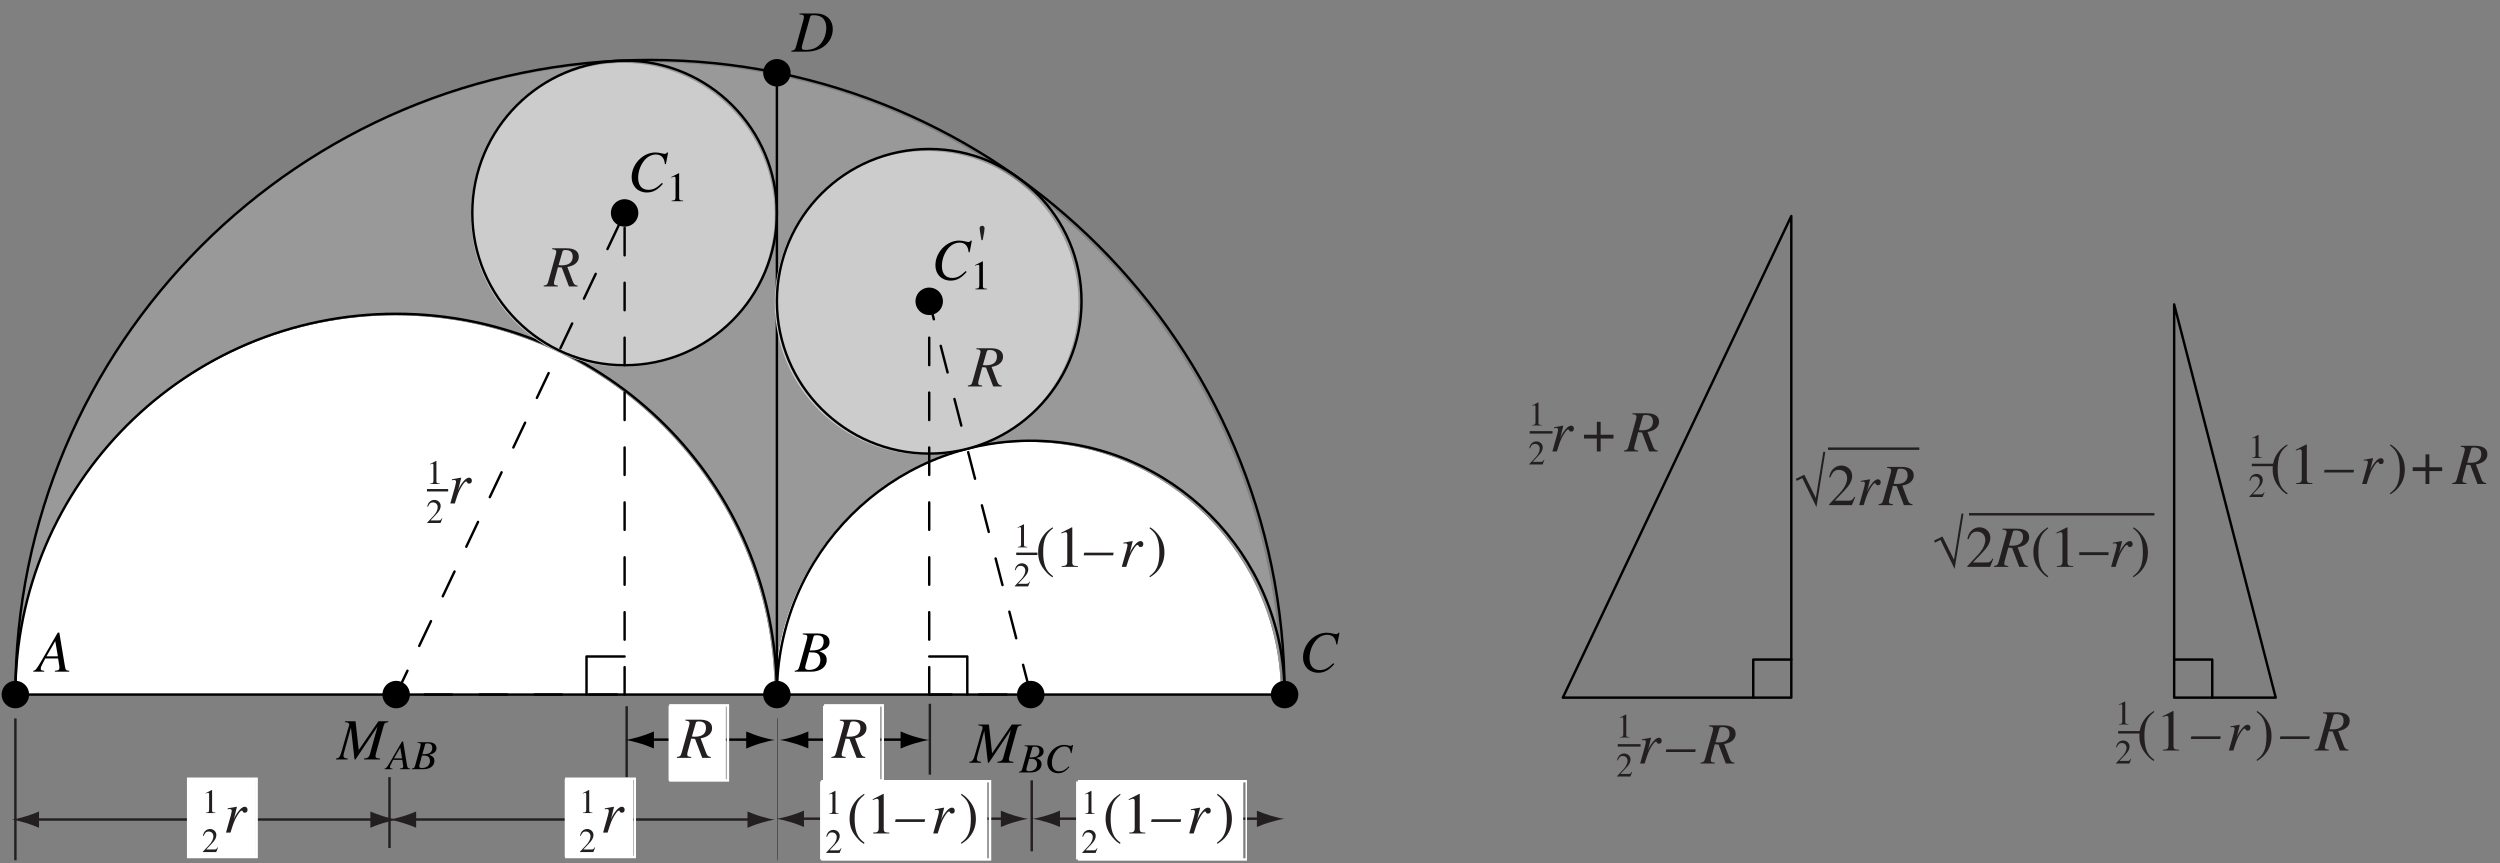 <?xml version="1.0" encoding="UTF-8"?>
<svg xmlns="http://www.w3.org/2000/svg" xmlns:xlink="http://www.w3.org/1999/xlink" width="511.23" height="176.5" viewBox="0 0 511.23 176.5">
<rect x="0" y="0" width="511.23" height="176.5" fill="#808080" stroke="none"/>
<defs>
<g>
<g id="glyph-0-0">
</g>
<g id="glyph-0-1">
<path d="M 6.75 -0.188 C 6.062 -0.25 6 -0.344 5.844 -1.219 L 4.719 -8 L 4.406 -8 L 0.938 -2.016 C -0.016 -0.422 -0.125 -0.281 -0.609 -0.188 L -0.609 0 L 1.625 0 L 1.625 -0.188 C 1.016 -0.25 0.922 -0.312 0.922 -0.609 C 0.922 -0.844 0.953 -0.953 1.156 -1.359 L 1.844 -2.703 L 4.469 -2.703 L 4.719 -1.141 C 4.734 -1.031 4.734 -0.922 4.734 -0.828 C 4.734 -0.375 4.578 -0.266 3.812 -0.188 L 3.812 0 L 6.75 0 Z M 2.094 -3.141 L 3.891 -6.25 L 4.422 -3.141 Z M 2.094 -3.141 "/>
</g>
<g id="glyph-0-2">
<path d="M -0.094 0 L 3.281 0 C 5.156 0 6.453 -0.969 6.453 -2.391 C 6.453 -3.266 6.078 -3.703 4.938 -4.203 C 5.797 -4.406 6.141 -4.547 6.516 -4.891 C 6.859 -5.172 7.031 -5.578 7.031 -6.062 C 7.031 -7.188 6.188 -7.812 4.641 -7.812 L 1.562 -7.812 L 1.562 -7.625 C 2.312 -7.562 2.484 -7.484 2.484 -7.141 C 2.484 -6.953 2.422 -6.656 2.344 -6.375 L 0.875 -1.078 C 0.656 -0.391 0.578 -0.312 -0.094 -0.188 Z M 2.844 -3.969 C 3.609 -3.969 4.125 -3.906 4.375 -3.812 C 4.859 -3.609 5.156 -3.094 5.156 -2.438 C 5.156 -1.156 4.266 -0.359 2.812 -0.359 C 2.312 -0.359 2.047 -0.531 2.047 -0.859 C 2.047 -1.016 2.188 -1.594 2.469 -2.531 C 2.625 -3.047 2.719 -3.406 2.844 -3.969 Z M 3.75 -7.125 C 3.812 -7.391 3.969 -7.453 4.422 -7.453 C 5.391 -7.453 5.828 -7.047 5.828 -6.156 C 5.828 -5.484 5.547 -4.938 5.031 -4.656 C 4.625 -4.422 4.031 -4.328 2.969 -4.344 Z M 3.75 -7.125 "/>
</g>
<g id="glyph-0-3">
<path d="M 7.797 -5.562 L 8.25 -7.953 L 8 -7.953 C 7.906 -7.75 7.781 -7.688 7.547 -7.688 C 7.438 -7.688 7.297 -7.703 7.047 -7.766 C 6.516 -7.906 6.047 -7.969 5.656 -7.969 C 3.094 -7.969 0.797 -5.578 0.797 -2.906 C 0.797 -1.078 2.078 0.219 3.906 0.219 C 5.141 0.219 6.109 -0.297 7.188 -1.562 L 6.984 -1.734 C 5.906 -0.688 5.203 -0.328 4.219 -0.328 C 2.891 -0.328 2.125 -1.219 2.125 -2.781 C 2.125 -4.203 2.703 -5.656 3.641 -6.625 C 4.219 -7.203 4.969 -7.547 5.75 -7.547 C 6.859 -7.547 7.469 -6.891 7.594 -5.594 Z M 7.797 -5.562 "/>
</g>
<g id="glyph-0-4">
<path d="M 1.562 -7.625 C 2.312 -7.547 2.484 -7.453 2.484 -7.141 C 2.484 -6.953 2.422 -6.672 2.344 -6.375 L 0.875 -1.078 C 0.656 -0.391 0.578 -0.312 -0.094 -0.188 L -0.094 0 L 2.938 0 C 4.328 0 5.609 -0.375 6.531 -1.047 C 7.703 -1.891 8.375 -3.203 8.375 -4.594 C 8.375 -6.562 7.016 -7.812 4.891 -7.812 L 1.562 -7.812 Z M 3.75 -7.109 C 3.812 -7.375 4 -7.453 4.469 -7.453 C 5.156 -7.453 5.75 -7.297 6.141 -7.016 C 6.719 -6.594 7.047 -5.828 7.047 -4.891 C 7.047 -3.578 6.547 -2.25 5.734 -1.438 C 5.031 -0.719 4.062 -0.359 2.812 -0.359 C 2.266 -0.359 2.031 -0.484 2.031 -0.797 C 2.031 -0.953 2.094 -1.203 2.297 -1.938 Z M 3.75 -7.109 "/>
</g>
<g id="glyph-0-5">
<path d="M 10.453 -7.812 L 8.453 -7.812 L 4.422 -1.922 L 3.766 -7.812 L 1.609 -7.812 L 1.609 -7.625 C 2.203 -7.594 2.484 -7.453 2.484 -7.188 C 2.484 -7.078 2.438 -6.906 2.375 -6.688 C 2.344 -6.641 2.312 -6.516 2.266 -6.328 L 2.219 -6.203 L 0.953 -1.75 C 0.594 -0.5 0.406 -0.266 -0.219 -0.188 L -0.219 0 L 2.156 0 L 2.156 -0.188 C 1.547 -0.234 1.297 -0.391 1.297 -0.719 C 1.297 -0.844 1.359 -1.141 1.406 -1.359 L 2.828 -6.531 L 3.562 0 L 3.766 0 L 8.266 -6.719 L 6.719 -1.094 C 6.531 -0.453 6.297 -0.281 5.516 -0.188 L 5.516 0 L 8.781 0 L 8.781 -0.188 C 7.969 -0.266 7.859 -0.328 7.859 -0.703 C 7.859 -0.906 7.891 -1.062 8 -1.438 L 9.469 -6.734 C 9.688 -7.453 9.75 -7.516 10.453 -7.625 Z M 10.453 -7.812 "/>
</g>
<g id="glyph-0-6">
<path d="M 1.453 0 C 2.078 -2.047 2.281 -2.531 2.828 -3.453 C 3.234 -4.125 3.562 -4.5 3.766 -4.5 C 3.844 -4.5 3.891 -4.453 3.953 -4.328 C 4.047 -4.125 4.141 -4.062 4.375 -4.062 C 4.734 -4.062 4.938 -4.281 4.938 -4.672 C 4.938 -5.031 4.703 -5.281 4.375 -5.281 C 4.094 -5.281 3.766 -5.094 3.453 -4.781 C 2.969 -4.266 2.484 -3.562 2.297 -3.094 L 2.125 -2.656 L 2.766 -5.25 L 2.734 -5.281 C 1.859 -5.125 1.75 -5.094 0.875 -4.953 L 0.875 -4.75 C 1.141 -4.797 1.188 -4.812 1.281 -4.812 C 1.547 -4.812 1.703 -4.688 1.703 -4.469 C 1.703 -4.312 1.703 -4.312 1.516 -3.5 L 0.531 0 Z M 1.453 0 "/>
</g>
<g id="glyph-0-7">
<path d="M 3.656 -3.422 L 1.031 -3.422 L 1.031 -2.641 L 3.656 -2.641 L 3.656 0 L 4.438 0 L 4.438 -2.641 L 7.062 -2.641 L 7.062 -3.422 L 4.438 -3.422 L 4.438 -6.062 L 3.656 -6.062 Z M 3.656 -3.422 "/>
</g>
<g id="glyph-0-8">
<path d="M 6.781 -0.188 C 6.266 -0.234 6.016 -0.438 5.797 -1.047 L 4.688 -3.984 C 5.594 -4.188 6 -4.359 6.422 -4.734 C 6.828 -5.094 7.031 -5.547 7.031 -6.094 C 7.031 -7.203 6.156 -7.812 4.547 -7.812 L 1.578 -7.812 L 1.578 -7.625 C 2.078 -7.547 2.141 -7.547 2.266 -7.453 C 2.359 -7.391 2.422 -7.25 2.422 -7.125 C 2.422 -6.984 2.375 -6.688 2.281 -6.375 L 0.812 -1.078 C 0.594 -0.375 0.516 -0.297 -0.156 -0.188 L -0.156 0 L 2.766 0 L 2.766 -0.188 C 2.016 -0.281 1.953 -0.328 1.953 -0.75 C 1.953 -0.875 1.969 -1 2.094 -1.438 L 2.766 -3.938 L 3.547 -3.875 L 5.016 0 L 6.781 0 Z M 3.688 -7.125 C 3.766 -7.375 3.906 -7.453 4.297 -7.453 C 5.297 -7.453 5.781 -7.016 5.781 -6.109 C 5.781 -4.938 5.016 -4.328 3.516 -4.328 C 3.297 -4.328 3.203 -4.328 2.906 -4.375 Z M 3.688 -7.125 "/>
</g>
<g id="glyph-0-9">
<path d="M 6.047 -2.906 L 0.031 -2.906 L -0.078 -2.359 L 5.953 -2.359 Z M 6.047 -2.906 "/>
</g>
<g id="glyph-1-0">
</g>
<g id="glyph-1-1">
<path d="M 1 0 L 3.344 0 L 3.344 -0.125 C 2.688 -0.125 2.547 -0.219 2.531 -0.625 L 2.531 -5.703 L 2.469 -5.719 L 0.938 -4.953 L 0.938 -4.828 C 1.266 -4.969 1.469 -5.016 1.547 -5.016 C 1.734 -5.016 1.797 -4.891 1.797 -4.625 L 1.797 -0.781 C 1.781 -0.25 1.641 -0.141 1 -0.125 Z M 1 0 "/>
</g>
<g id="glyph-2-0">
</g>
<g id="glyph-2-1">
<path d="M 4.781 -0.141 C 4.297 -0.172 4.25 -0.25 4.125 -0.859 L 3.344 -5.656 L 3.109 -5.656 L 0.656 -1.422 C -0.016 -0.297 -0.094 -0.203 -0.438 -0.141 L -0.438 0 L 1.156 0 L 1.156 -0.141 C 0.719 -0.172 0.656 -0.219 0.656 -0.438 C 0.656 -0.594 0.672 -0.672 0.828 -0.953 L 1.297 -1.906 L 3.172 -1.906 L 3.344 -0.797 C 3.344 -0.734 3.359 -0.656 3.359 -0.578 C 3.359 -0.266 3.234 -0.188 2.688 -0.141 L 2.688 0 L 4.781 0 Z M 1.484 -2.219 L 2.75 -4.422 L 3.125 -2.219 Z M 1.484 -2.219 "/>
</g>
<g id="glyph-2-2">
<path d="M -0.062 0 L 2.328 0 C 3.656 0 4.562 -0.688 4.562 -1.688 C 4.562 -2.312 4.297 -2.625 3.5 -2.969 C 4.094 -3.109 4.344 -3.219 4.609 -3.453 C 4.859 -3.656 4.984 -3.953 4.984 -4.281 C 4.984 -5.094 4.375 -5.531 3.281 -5.531 L 1.094 -5.531 L 1.094 -5.391 C 1.641 -5.359 1.75 -5.297 1.75 -5.047 C 1.75 -4.922 1.719 -4.703 1.656 -4.5 L 0.625 -0.766 C 0.469 -0.266 0.406 -0.219 -0.062 -0.141 Z M 2.016 -2.797 C 2.562 -2.797 2.922 -2.766 3.094 -2.703 C 3.438 -2.562 3.656 -2.188 3.656 -1.734 C 3.656 -0.812 3.016 -0.25 1.984 -0.25 C 1.641 -0.25 1.453 -0.375 1.453 -0.609 C 1.453 -0.719 1.547 -1.125 1.75 -1.797 C 1.859 -2.156 1.922 -2.406 2.016 -2.797 Z M 2.656 -5.031 C 2.703 -5.219 2.797 -5.281 3.141 -5.281 C 3.812 -5.281 4.125 -4.984 4.125 -4.359 C 4.125 -3.875 3.922 -3.5 3.562 -3.297 C 3.266 -3.141 2.859 -3.062 2.094 -3.078 Z M 2.656 -5.031 "/>
</g>
<g id="glyph-2-3">
<path d="M 5.516 -3.938 L 5.828 -5.625 L 5.656 -5.625 C 5.594 -5.484 5.5 -5.438 5.328 -5.438 C 5.266 -5.438 5.172 -5.453 4.984 -5.5 C 4.609 -5.594 4.281 -5.641 4 -5.641 C 2.188 -5.641 0.562 -3.953 0.562 -2.062 C 0.562 -0.766 1.469 0.156 2.766 0.156 C 3.641 0.156 4.312 -0.219 5.078 -1.109 L 4.938 -1.234 C 4.172 -0.484 3.688 -0.234 2.984 -0.234 C 2.047 -0.234 1.5 -0.859 1.5 -1.969 C 1.5 -2.969 1.906 -4 2.578 -4.688 C 2.984 -5.094 3.516 -5.328 4.078 -5.328 C 4.859 -5.328 5.281 -4.875 5.375 -3.969 Z M 5.516 -3.938 "/>
</g>
<g id="glyph-3-0">
</g>
<g id="glyph-3-1">
<path d="M 0.828 0 L 2.75 0 L 2.75 -0.109 C 2.219 -0.109 2.094 -0.188 2.094 -0.516 L 2.094 -4.703 L 2.031 -4.719 L 0.781 -4.078 L 0.781 -3.984 C 1.047 -4.094 1.219 -4.141 1.281 -4.141 C 1.422 -4.141 1.484 -4.031 1.484 -3.812 L 1.484 -0.656 C 1.469 -0.203 1.359 -0.109 0.828 -0.109 Z M 0.828 0 "/>
</g>
<g id="glyph-3-2">
</g>
<g id="glyph-3-3">
<path d="M 3.312 -0.953 L 3.234 -0.984 C 2.969 -0.594 2.891 -0.531 2.562 -0.531 L 0.891 -0.531 L 2.062 -1.766 C 2.688 -2.406 2.969 -2.938 2.969 -3.484 C 2.969 -4.188 2.391 -4.719 1.672 -4.719 C 1.281 -4.719 0.922 -4.562 0.656 -4.281 C 0.438 -4.047 0.328 -3.828 0.219 -3.328 L 0.359 -3.297 C 0.641 -3.984 0.891 -4.203 1.375 -4.203 C 1.969 -4.203 2.359 -3.812 2.359 -3.219 C 2.359 -2.672 2.047 -2.031 1.453 -1.406 L 0.203 -0.078 L 0.203 0 L 2.938 0 Z M 3.312 -0.953 "/>
</g>
<g id="glyph-4-0">
</g>
<g id="glyph-4-1">
<path d="M 3.531 -8.094 C 2.641 -7.5 2.281 -7.203 1.844 -6.656 C 1 -5.609 0.578 -4.422 0.578 -3.016 C 0.578 -1.484 1.016 -0.328 2.078 0.891 C 2.562 1.469 2.875 1.734 3.5 2.125 L 3.641 1.922 C 2.688 1.172 2.344 0.734 2.016 -0.141 C 1.734 -0.953 1.609 -1.844 1.609 -3.047 C 1.609 -4.312 1.766 -5.297 2.078 -6.031 C 2.422 -6.781 2.781 -7.203 3.641 -7.906 Z M 3.531 -8.094 "/>
</g>
<g id="glyph-4-2">
<path d="M 1.406 0 L 4.719 0 L 4.719 -0.172 C 3.797 -0.172 3.594 -0.312 3.578 -0.891 L 3.578 -8.062 L 3.484 -8.094 L 1.328 -7 L 1.328 -6.828 C 1.797 -7.016 2.078 -7.094 2.188 -7.094 C 2.438 -7.094 2.547 -6.922 2.547 -6.531 L 2.547 -1.109 C 2.531 -0.359 2.328 -0.188 1.406 -0.172 Z M 1.406 0 "/>
</g>
<g id="glyph-4-3">
<path d="M 0.453 2.125 C 1.344 1.531 1.703 1.234 2.141 0.688 C 3 -0.359 3.406 -1.562 3.406 -2.953 C 3.406 -4.484 2.969 -5.656 1.922 -6.875 C 1.422 -7.438 1.109 -7.703 0.484 -8.094 L 0.344 -7.906 C 1.297 -7.141 1.625 -6.719 1.969 -5.828 C 2.25 -5.031 2.375 -4.125 2.375 -2.922 C 2.375 -1.656 2.219 -0.688 1.906 0.047 C 1.578 0.797 1.203 1.234 0.344 1.922 Z M 0.453 2.125 "/>
</g>
<g id="glyph-4-4">
<path d="M 5.688 -1.641 L 5.531 -1.703 C 5.094 -1 4.953 -0.922 4.391 -0.906 L 1.531 -0.906 L 3.547 -3.016 C 4.609 -4.125 5.078 -5.031 5.078 -5.969 C 5.078 -7.172 4.109 -8.094 2.859 -8.094 C 2.203 -8.094 1.578 -7.828 1.141 -7.344 C 0.75 -6.938 0.578 -6.562 0.375 -5.703 L 0.625 -5.656 C 1.094 -6.828 1.516 -7.203 2.359 -7.203 C 3.375 -7.203 4.047 -6.516 4.047 -5.516 C 4.047 -4.578 3.5 -3.469 2.484 -2.406 L 0.359 -0.141 L 0.359 0 L 5.031 0 Z M 5.688 -1.641 "/>
</g>
<g id="glyph-4-5">
<path d="M 0 -3 L 0 -2.406 L 5.984 -2.406 L 5.984 -3 Z M 0 -3 "/>
</g>
<g id="glyph-4-6">
<path d="M 1.203 -5.156 C 1.25 -5.375 1.266 -5.531 1.297 -5.641 C 1.484 -6.547 1.594 -7.266 1.594 -7.609 C 1.594 -7.875 1.359 -8.094 1.094 -8.094 C 0.797 -8.094 0.578 -7.875 0.578 -7.594 C 0.578 -7.391 0.734 -6.312 0.953 -5.156 Z M 1.203 -5.156 "/>
</g>
<g id="glyph-5-0">
</g>
<g id="glyph-5-1">
<path d="M 4.344 0.422 L 6.156 -10.875 L 5.75 -10.922 L 4.219 -1.469 L 1.859 -6.219 L 0.125 -5.375 L 0.312 -4.953 L 1.453 -5.516 Z M 4.344 0.422 "/>
</g>
</g>
<clipPath id="clip-0">
<path clip-rule="nonzero" d="M 0.34 139 L 6 139 L 6 145 L 0.34 145 Z M 0.34 139 "/>
</clipPath>
<clipPath id="clip-1">
<path clip-rule="nonzero" d="M 158 146 L 159 146 L 159 176 L 158 176 Z M 158 146 "/>
</clipPath>
<clipPath id="clip-2">
<path clip-rule="nonzero" d="M 261 146 L 262 146 L 262 176 L 261 176 Z M 261 146 "/>
</clipPath>
<clipPath id="clip-3">
<path clip-rule="nonzero" d="M 2 146 L 4 146 L 4 176 L 2 176 Z M 2 146 "/>
</clipPath>
<clipPath id="clip-4">
<path clip-rule="nonzero" d="M 167 159 L 203 159 L 203 176 L 167 176 Z M 167 159 "/>
</clipPath>
<clipPath id="clip-5">
<path clip-rule="nonzero" d="M 219 159 L 255 159 L 255 176 L 219 176 Z M 219 159 "/>
</clipPath>
</defs>
<path fill-rule="nonzero" fill="rgb(59.959%, 59.959%, 59.959%)" fill-opacity="1" d="M 132.543 142.129 L 261.949 142.129 C 261.949 70.695 203.977 12.723 132.543 12.723 C 61.109 12.723 3.137 70.695 3.137 142.129 "/>
<path fill-rule="nonzero" fill="rgb(0%, 0%, 0%)" fill-opacity="1" d="M 80.781 142.129 L 158.422 142.129 C 158.422 99.27 123.641 64.484 80.781 64.484 C 37.922 64.484 3.137 99.27 3.137 142.129 "/>
<path fill-rule="nonzero" fill="rgb(0%, 0%, 0%)" fill-opacity="1" d="M 210.188 142.129 L 261.949 142.129 C 261.949 113.555 238.758 90.367 210.188 90.367 C 181.613 90.367 158.422 113.555 158.422 142.129 "/>
<path fill-rule="nonzero" fill="rgb(100%, 100%, 100%)" fill-opacity="1" d="M 80.781 142.129 L 158.422 142.129 C 158.422 99.27 123.641 64.484 80.781 64.484 C 37.922 64.484 3.137 99.27 3.137 142.129 "/>
<path fill-rule="nonzero" fill="rgb(100%, 100%, 100%)" fill-opacity="1" d="M 210.188 142.129 L 261.949 142.129 C 261.949 113.555 238.758 90.367 210.188 90.367 C 181.613 90.367 158.422 113.555 158.422 142.129 "/>
<path fill="none" stroke-width="5" stroke-linecap="round" stroke-linejoin="round" stroke="rgb(0%, 0%, 0%)" stroke-opacity="1" stroke-miterlimit="10" d="M 1585.315 339.685 C 1585.315 769.493 1236.518 1118.329 806.71 1118.329 C 376.902 1118.329 28.065 769.493 28.065 339.685 " transform="matrix(0.1, 0, 0, -0.1, 0.338, 176.001)"/>
<path fill="none" stroke-width="5" stroke-linecap="round" stroke-linejoin="round" stroke="rgb(0%, 0%, 0%)" stroke-opacity="1" stroke-miterlimit="10" d="M 2623.522 339.685 C 2623.522 626.236 2390.951 858.768 2104.438 858.768 C 1817.886 858.768 1585.315 626.236 1585.315 339.685 " transform="matrix(0.1, 0, 0, -0.1, 0.338, 176.001)"/>
<path fill="none" stroke-width="5" stroke-linecap="round" stroke-linejoin="round" stroke="rgb(0%, 0%, 0%)" stroke-opacity="1" stroke-miterlimit="10" d="M 2623.522 339.685 C 2623.522 1056.044 2042.153 1637.413 1325.793 1637.413 C 609.434 1637.413 28.065 1056.044 28.065 339.685 " transform="matrix(0.1, 0, 0, -0.1, 0.338, 176.001)"/>
<path fill="none" stroke-width="5" stroke-linecap="round" stroke-linejoin="round" stroke="rgb(0%, 0%, 0%)" stroke-opacity="1" stroke-miterlimit="10" d="M 28.065 339.685 L 2623.522 339.685 " transform="matrix(0.1, 0, 0, -0.1, 0.338, 176.001)"/>
<path fill="none" stroke-width="5" stroke-linecap="round" stroke-linejoin="round" stroke="rgb(0%, 0%, 0%)" stroke-opacity="1" stroke-miterlimit="10" d="M 1585.315 339.685 L 1585.315 1611.206 " transform="matrix(0.1, 0, 0, -0.1, 0.338, 176.001)"/>
<path fill-rule="nonzero" fill="rgb(80.077%, 80.077%, 80.077%)" fill-opacity="1" d="M 127.367 43.918 L 158.426 43.918 C 158.426 26.773 144.512 12.859 127.367 12.859 C 110.223 12.859 96.309 26.773 96.309 43.918 C 96.309 61.062 110.223 74.977 127.367 74.977 C 144.512 74.977 158.426 61.062 158.426 43.918 C 158.426 42.883 158.375 41.848 158.27 40.816 "/>
<path fill-rule="nonzero" fill="rgb(80.077%, 80.077%, 80.077%)" fill-opacity="1" d="M 189.48 61.938 L 220.539 61.938 C 220.539 44.793 206.625 30.879 189.48 30.879 C 172.336 30.879 158.422 44.793 158.422 61.938 C 158.422 79.082 172.336 92.996 189.48 92.996 C 206.625 92.996 220.539 79.082 220.539 61.938 C 220.539 60.902 220.488 59.867 220.387 58.836 "/>
<path fill="none" stroke-width="5" stroke-linecap="round" stroke-linejoin="round" stroke="rgb(0%, 0%, 0%)" stroke-opacity="1" stroke-miterlimit="10" d="M 1585.355 1324.576 C 1585.355 1496.507 1445.82 1636.042 1273.889 1636.042 C 1101.958 1636.042 962.423 1496.507 962.423 1324.576 C 962.423 1152.645 1101.958 1013.11 1273.889 1013.11 C 1445.82 1013.11 1585.355 1152.645 1585.355 1324.576 C 1585.355 1334.957 1584.845 1345.338 1583.788 1355.68 " transform="matrix(0.1, 0, 0, -0.1, 0.338, 176.001)"/>
<path fill="none" stroke-width="5" stroke-linecap="round" stroke-linejoin="round" stroke="rgb(0%, 0%, 0%)" stroke-opacity="1" stroke-miterlimit="10" d="M 2208.247 1143.87 C 2208.247 1315.801 2068.712 1455.336 1896.781 1455.336 C 1724.85 1455.336 1585.315 1315.801 1585.315 1143.87 C 1585.315 971.939 1724.85 832.405 1896.781 832.405 C 2068.712 832.405 2208.247 971.939 2208.247 1143.87 C 2208.247 1154.251 2207.738 1164.632 2206.719 1174.974 " transform="matrix(0.1, 0, 0, -0.1, 0.338, 176.001)"/>
<path fill="none" stroke-width="5" stroke-linecap="round" stroke-linejoin="round" stroke="rgb(0%, 0%, 0%)" stroke-opacity="1" stroke-miterlimit="10" d="M 1196.013 339.685 L 1196.013 417.561 L 1273.889 417.561 " transform="matrix(0.1, 0, 0, -0.1, 0.338, 176.001)"/>
<path fill="none" stroke-width="5" stroke-linecap="round" stroke-linejoin="round" stroke="rgb(0%, 0%, 0%)" stroke-opacity="1" stroke-miterlimit="10" d="M 1974.657 339.685 L 1974.657 417.561 L 1896.781 417.561 " transform="matrix(0.1, 0, 0, -0.1, 0.338, 176.001)"/>
<g clip-path="url(#clip-0)">
<path fill="none" stroke-width="56.14" stroke-linecap="round" stroke-linejoin="round" stroke="rgb(0%, 0%, 0%)" stroke-opacity="1" stroke-miterlimit="10" d="M 28.065 339.685 L 28.065 339.685 " transform="matrix(0.1, 0, 0, -0.1, 0.338, 176.001)"/>
</g>
<path fill="none" stroke-width="56.14" stroke-linecap="round" stroke-linejoin="round" stroke="rgb(0%, 0%, 0%)" stroke-opacity="1" stroke-miterlimit="10" d="M 1585.315 339.685 L 1585.315 339.685 " transform="matrix(0.1, 0, 0, -0.1, 0.338, 176.001)"/>
<path fill="none" stroke-width="56.14" stroke-linecap="round" stroke-linejoin="round" stroke="rgb(0%, 0%, 0%)" stroke-opacity="1" stroke-miterlimit="10" d="M 2623.522 339.685 L 2623.522 339.685 " transform="matrix(0.1, 0, 0, -0.1, 0.338, 176.001)"/>
<path fill="none" stroke-width="56.14" stroke-linecap="round" stroke-linejoin="round" stroke="rgb(0%, 0%, 0%)" stroke-opacity="1" stroke-miterlimit="10" d="M 1585.315 1611.206 L 1585.315 1611.206 " transform="matrix(0.1, 0, 0, -0.1, 0.338, 176.001)"/>
<path fill="none" stroke-width="56.14" stroke-linecap="round" stroke-linejoin="round" stroke="rgb(0%, 0%, 0%)" stroke-opacity="1" stroke-miterlimit="10" d="M 1273.889 1324.576 L 1273.889 1324.576 " transform="matrix(0.1, 0, 0, -0.1, 0.338, 176.001)"/>
<path fill="none" stroke-width="56.14" stroke-linecap="round" stroke-linejoin="round" stroke="rgb(0%, 0%, 0%)" stroke-opacity="1" stroke-miterlimit="10" d="M 1896.781 1143.87 L 1896.781 1143.87 " transform="matrix(0.1, 0, 0, -0.1, 0.338, 176.001)"/>
<path fill="none" stroke-width="56.14" stroke-linecap="round" stroke-linejoin="round" stroke="rgb(0%, 0%, 0%)" stroke-opacity="1" stroke-miterlimit="10" d="M 806.71 339.685 L 806.71 339.685 " transform="matrix(0.1, 0, 0, -0.1, 0.338, 176.001)"/>
<path fill="none" stroke-width="56.14" stroke-linecap="round" stroke-linejoin="round" stroke="rgb(0%, 0%, 0%)" stroke-opacity="1" stroke-miterlimit="10" d="M 2104.438 339.685 L 2104.438 339.685 " transform="matrix(0.1, 0, 0, -0.1, 0.338, 176.001)"/>
<g fill="rgb(0%, 0%, 0%)" fill-opacity="1">
<use xlink:href="#glyph-0-1" x="7.412" y="137.356"/>
</g>
<g fill="rgb(0%, 0%, 0%)" fill-opacity="1">
<use xlink:href="#glyph-0-2" x="162.604" y="137.356"/>
</g>
<g fill="rgb(0%, 0%, 0%)" fill-opacity="1">
<use xlink:href="#glyph-0-3" x="265.662" y="137.356"/>
</g>
<g fill="rgb(0%, 0%, 0%)" fill-opacity="1">
<use xlink:href="#glyph-0-4" x="161.919" y="10.564"/>
</g>
<g fill="rgb(0%, 0%, 0%)" fill-opacity="1">
<use xlink:href="#glyph-0-3" x="128.371" y="39.145"/>
</g>
<g fill="rgb(0%, 0%, 0%)" fill-opacity="1">
<use xlink:href="#glyph-1-1" x="136.348" y="41.139"/>
</g>
<g fill="rgb(0%, 0%, 0%)" fill-opacity="1">
<use xlink:href="#glyph-0-3" x="190.485" y="57.165"/>
</g>
<g fill="rgb(0%, 0%, 0%)" fill-opacity="1">
<use xlink:href="#glyph-1-1" x="198.462" y="59.16"/>
</g>
<g fill="rgb(0%, 0%, 0%)" fill-opacity="1">
<use xlink:href="#glyph-0-5" x="68.934" y="155.305"/>
</g>
<g fill="rgb(0%, 0%, 0%)" fill-opacity="1">
<use xlink:href="#glyph-2-1" x="79.093" y="157.299"/>
<use xlink:href="#glyph-2-2" x="84.272" y="157.299"/>
</g>
<g fill="rgb(0%, 0%, 0%)" fill-opacity="1">
<use xlink:href="#glyph-0-5" x="198.454" y="155.97"/>
</g>
<g fill="rgb(0%, 0%, 0%)" fill-opacity="1">
<use xlink:href="#glyph-2-2" x="208.425" y="157.965"/>
<use xlink:href="#glyph-2-3" x="213.604" y="157.965"/>
</g>
<path fill="none" stroke-width="5" stroke-linecap="round" stroke-linejoin="round" stroke="rgb(0%, 0%, 0%)" stroke-opacity="1" stroke-dasharray="56.14 56.14" stroke-miterlimit="10" d="M 1273.889 339.685 L 1273.889 1324.576 L 806.71 339.685 L 1273.889 339.685 " transform="matrix(0.1, 0, 0, -0.1, 0.338, 176.001)"/>
<path fill="none" stroke-width="5" stroke-linecap="round" stroke-linejoin="round" stroke="rgb(0%, 0%, 0%)" stroke-opacity="1" stroke-dasharray="56.14 56.14" stroke-miterlimit="10" d="M 1896.781 339.685 L 1896.781 1143.87 L 2104.438 339.685 L 1896.781 339.685 " transform="matrix(0.1, 0, 0, -0.1, 0.338, 176.001)"/>
<path fill="none" stroke-width="5" stroke-linecap="round" stroke-linejoin="round" stroke="rgb(0%, 0%, 0%)" stroke-opacity="1" stroke-miterlimit="10" d="M 3581.854 333.417 L 3581.854 411.254 L 3659.691 411.254 " transform="matrix(0.1, 0, 0, -0.1, 0.338, 176.001)"/>
<path fill="none" stroke-width="5" stroke-linecap="round" stroke-linejoin="round" stroke="rgb(0%, 0%, 0%)" stroke-opacity="1" stroke-miterlimit="10" d="M 3659.691 333.417 L 3659.691 1318.269 L 3192.512 333.417 L 3659.691 333.417 " transform="matrix(0.1, 0, 0, -0.1, 0.338, 176.001)"/>
<path fill="none" stroke-width="5" stroke-linecap="round" stroke-linejoin="round" stroke="rgb(0%, 0%, 0%)" stroke-opacity="1" stroke-miterlimit="10" d="M 4520.482 333.417 L 4520.482 411.254 L 4442.606 411.254 " transform="matrix(0.1, 0, 0, -0.1, 0.338, 176.001)"/>
<path fill="none" stroke-width="5" stroke-linecap="round" stroke-linejoin="round" stroke="rgb(0%, 0%, 0%)" stroke-opacity="1" stroke-miterlimit="10" d="M 4442.606 333.417 L 4442.606 1137.564 L 4650.263 333.417 L 4442.606 333.417 " transform="matrix(0.1, 0, 0, -0.1, 0.338, 176.001)"/>
<g fill="rgb(13.73%, 12.16%, 12.549%)" fill-opacity="1">
<use xlink:href="#glyph-0-6" x="316.914" y="92.322"/>
</g>
<g fill="rgb(13.73%, 12.16%, 12.549%)" fill-opacity="1">
<use xlink:href="#glyph-0-7" x="322.885" y="92.322"/>
</g>
<g fill="rgb(13.73%, 12.16%, 12.549%)" fill-opacity="1">
<use xlink:href="#glyph-0-8" x="332.231" y="92.322"/>
</g>
<g fill="rgb(13.73%, 12.16%, 12.549%)" fill-opacity="1">
<use xlink:href="#glyph-3-1" x="312.511" y="87.004"/>
<use xlink:href="#glyph-3-2" x="316.001" y="87.004"/>
</g>
<g fill="rgb(13.73%, 12.16%, 12.549%)" fill-opacity="1">
<use xlink:href="#glyph-3-3" x="312.511" y="94.981"/>
</g>
<g fill="rgb(13.73%, 12.16%, 12.549%)" fill-opacity="1">
<use xlink:href="#glyph-0-6" x="91.553" y="102.958"/>
</g>
<path fill="none" stroke-width="5" stroke-linecap="butt" stroke-linejoin="miter" stroke="rgb(13.73%, 12.16%, 12.549%)" stroke-opacity="1" stroke-miterlimit="4" d="M 3124.742 875.848 C 3171.397 875.848 3171.397 875.848 3171.397 875.848 " transform="matrix(0.1, 0, 0, -0.1, 0.338, 176.001)"/>
<g fill="rgb(13.73%, 12.16%, 12.549%)" fill-opacity="1">
<use xlink:href="#glyph-0-6" x="334.863" y="156.142"/>
</g>
<g fill="rgb(13.73%, 12.16%, 12.549%)" fill-opacity="1">
<use xlink:href="#glyph-0-9" x="340.715" y="156.142"/>
</g>
<g fill="rgb(13.73%, 12.16%, 12.549%)" fill-opacity="1">
<use xlink:href="#glyph-0-8" x="347.895" y="156.142"/>
</g>
<g fill="rgb(13.73%, 12.16%, 12.549%)" fill-opacity="1">
<use xlink:href="#glyph-3-1" x="330.46" y="150.823"/>
<use xlink:href="#glyph-3-2" x="333.95" y="150.823"/>
</g>
<g fill="rgb(13.73%, 12.16%, 12.549%)" fill-opacity="1">
<use xlink:href="#glyph-3-3" x="330.46" y="158.8"/>
</g>
<path fill="none" stroke-width="5" stroke-linecap="butt" stroke-linejoin="miter" stroke="rgb(13.73%, 12.16%, 12.549%)" stroke-opacity="1" stroke-miterlimit="4" d="M 3304.743 235.837 C 3351.398 235.837 3351.398 235.837 3351.398 235.837 " transform="matrix(0.1, 0, 0, -0.1, 0.338, 176.001)"/>
<g fill="rgb(13.73%, 12.16%, 12.549%)" fill-opacity="1">
<use xlink:href="#glyph-4-1" x="436.907" y="153.482"/>
<use xlink:href="#glyph-4-2" x="440.892" y="153.482"/>
</g>
<g fill="rgb(13.73%, 12.16%, 12.549%)" fill-opacity="1">
<use xlink:href="#glyph-0-9" x="448.072" y="153.482"/>
</g>
<g fill="rgb(13.73%, 12.16%, 12.549%)" fill-opacity="1">
<use xlink:href="#glyph-0-6" x="455.252" y="153.482"/>
</g>
<g fill="rgb(13.73%, 12.16%, 12.549%)" fill-opacity="1">
<use xlink:href="#glyph-4-3" x="461.103" y="153.482"/>
</g>
<g fill="rgb(13.73%, 12.16%, 12.549%)" fill-opacity="1">
<use xlink:href="#glyph-0-9" x="466.284" y="153.482"/>
</g>
<g fill="rgb(13.73%, 12.16%, 12.549%)" fill-opacity="1">
<use xlink:href="#glyph-0-8" x="473.464" y="153.482"/>
</g>
<g fill="rgb(13.73%, 12.16%, 12.549%)" fill-opacity="1">
<use xlink:href="#glyph-3-1" x="432.504" y="148.163"/>
<use xlink:href="#glyph-3-2" x="435.994" y="148.163"/>
</g>
<g fill="rgb(13.73%, 12.16%, 12.549%)" fill-opacity="1">
<use xlink:href="#glyph-3-3" x="432.504" y="156.14"/>
</g>
<path fill="none" stroke-width="5" stroke-linecap="butt" stroke-linejoin="miter" stroke="rgb(13.73%, 12.16%, 12.549%)" stroke-opacity="1" stroke-miterlimit="4" d="M 4328.063 262.514 C 4374.719 262.514 4374.719 262.514 4374.719 262.514 " transform="matrix(0.1, 0, 0, -0.1, 0.338, 176.001)"/>
<g fill="rgb(13.73%, 12.16%, 12.549%)" fill-opacity="1">
<use xlink:href="#glyph-4-1" x="464.163" y="98.971"/>
<use xlink:href="#glyph-4-2" x="468.148" y="98.971"/>
</g>
<g fill="rgb(13.73%, 12.16%, 12.549%)" fill-opacity="1">
<use xlink:href="#glyph-0-9" x="475.328" y="98.971"/>
</g>
<g fill="rgb(13.73%, 12.16%, 12.549%)" fill-opacity="1">
<use xlink:href="#glyph-0-6" x="482.507" y="98.971"/>
</g>
<g fill="rgb(13.73%, 12.16%, 12.549%)" fill-opacity="1">
<use xlink:href="#glyph-4-3" x="488.359" y="98.971"/>
</g>
<g fill="rgb(13.73%, 12.16%, 12.549%)" fill-opacity="1">
<use xlink:href="#glyph-0-7" x="492.344" y="98.971"/>
</g>
<g fill="rgb(13.73%, 12.16%, 12.549%)" fill-opacity="1">
<use xlink:href="#glyph-0-8" x="501.617" y="98.971"/>
</g>
<g fill="rgb(13.73%, 12.16%, 12.549%)" fill-opacity="1">
<use xlink:href="#glyph-3-1" x="459.76" y="93.652"/>
<use xlink:href="#glyph-3-2" x="463.25" y="93.652"/>
</g>
<g fill="rgb(13.73%, 12.16%, 12.549%)" fill-opacity="1">
<use xlink:href="#glyph-3-3" x="459.76" y="101.629"/>
</g>
<path fill="none" stroke-width="5" stroke-linecap="butt" stroke-linejoin="miter" stroke="rgb(13.73%, 12.16%, 12.549%)" stroke-opacity="1" stroke-miterlimit="4" d="M 4601.374 809.175 C 4648.069 809.175 4648.069 809.175 4648.069 809.175 " transform="matrix(0.1, 0, 0, -0.1, 0.338, 176.001)"/>
<g fill="rgb(13.73%, 12.16%, 12.549%)" fill-opacity="1">
<use xlink:href="#glyph-5-1" x="367.105" y="103.29"/>
</g>
<g fill="rgb(13.73%, 12.16%, 12.549%)" fill-opacity="1">
<use xlink:href="#glyph-4-4" x="373.674" y="103.29"/>
</g>
<g fill="rgb(13.73%, 12.16%, 12.549%)" fill-opacity="1">
<use xlink:href="#glyph-0-6" x="379.657" y="103.29"/>
<use xlink:href="#glyph-0-8" x="384.312" y="103.29"/>
</g>
<path fill="none" stroke-width="5" stroke-linecap="butt" stroke-linejoin="miter" stroke="rgb(13.73%, 12.16%, 12.549%)" stroke-opacity="1" stroke-miterlimit="4" d="M 3734.747 842.511 L 3921.407 842.511 " transform="matrix(0.1, 0, 0, -0.1, 0.338, 176.001)"/>
<g fill="rgb(13.73%, 12.16%, 12.549%)" fill-opacity="1">
<use xlink:href="#glyph-5-1" x="395.359" y="115.922"/>
</g>
<g fill="rgb(13.73%, 12.16%, 12.549%)" fill-opacity="1">
<use xlink:href="#glyph-4-4" x="401.928" y="115.922"/>
</g>
<g fill="rgb(13.73%, 12.16%, 12.549%)" fill-opacity="1">
<use xlink:href="#glyph-0-8" x="407.911" y="115.922"/>
</g>
<g fill="rgb(13.73%, 12.16%, 12.549%)" fill-opacity="1">
<use xlink:href="#glyph-4-1" x="415.223" y="115.922"/>
<use xlink:href="#glyph-4-2" x="419.207" y="115.922"/>
<use xlink:href="#glyph-4-5" x="425.191" y="115.922"/>
</g>
<g fill="rgb(13.73%, 12.16%, 12.549%)" fill-opacity="1">
<use xlink:href="#glyph-0-6" x="431.174" y="115.922"/>
</g>
<g fill="rgb(13.73%, 12.16%, 12.549%)" fill-opacity="1">
<use xlink:href="#glyph-4-3" x="435.828" y="115.922"/>
</g>
<path fill="none" stroke-width="5" stroke-linecap="butt" stroke-linejoin="miter" stroke="rgb(13.73%, 12.16%, 12.549%)" stroke-opacity="1" stroke-miterlimit="4" d="M 4023.061 708.343 L 4402.257 708.343 " transform="matrix(0.1, 0, 0, -0.1, 0.338, 176.001)"/>
<g fill="rgb(13.73%, 12.16%, 12.549%)" fill-opacity="1">
<use xlink:href="#glyph-0-8" x="111.33" y="58.584"/>
</g>
<g fill="rgb(13.73%, 12.16%, 12.549%)" fill-opacity="1">
<use xlink:href="#glyph-0-8" x="198.084" y="79.026"/>
</g>
<g fill="rgb(13.73%, 12.16%, 12.549%)" fill-opacity="1">
<use xlink:href="#glyph-3-1" x="87.148" y="98.968"/>
<use xlink:href="#glyph-3-2" x="90.638" y="98.968"/>
</g>
<g fill="rgb(13.73%, 12.16%, 12.549%)" fill-opacity="1">
<use xlink:href="#glyph-3-3" x="87.148" y="106.946"/>
</g>
<path fill="none" stroke-width="5" stroke-linecap="butt" stroke-linejoin="miter" stroke="rgb(13.73%, 12.16%, 12.549%)" stroke-opacity="1" stroke-miterlimit="4" d="M 869.739 757.506 L 913.065 757.506 " transform="matrix(0.1, 0, 0, -0.1, 0.338, 176.001)"/>
<g fill="rgb(13.73%, 12.16%, 12.549%)" fill-opacity="1">
<use xlink:href="#glyph-4-1" x="211.712" y="115.922"/>
<use xlink:href="#glyph-4-2" x="215.697" y="115.922"/>
</g>
<g fill="rgb(13.73%, 12.16%, 12.549%)" fill-opacity="1">
<use xlink:href="#glyph-0-9" x="221.68" y="115.922"/>
</g>
<g fill="rgb(13.73%, 12.16%, 12.549%)" fill-opacity="1">
<use xlink:href="#glyph-0-6" x="228.86" y="115.922"/>
</g>
<g fill="rgb(13.73%, 12.16%, 12.549%)" fill-opacity="1">
<use xlink:href="#glyph-4-3" x="234.711" y="115.922"/>
</g>
<g fill="rgb(13.73%, 12.16%, 12.549%)" fill-opacity="1">
<use xlink:href="#glyph-3-1" x="207.308" y="111.932"/>
<use xlink:href="#glyph-3-2" x="210.798" y="111.932"/>
</g>
<g fill="rgb(13.73%, 12.16%, 12.549%)" fill-opacity="1">
<use xlink:href="#glyph-3-3" x="207.308" y="119.909"/>
</g>
<path fill="none" stroke-width="5" stroke-linecap="butt" stroke-linejoin="miter" stroke="rgb(13.73%, 12.16%, 12.549%)" stroke-opacity="1" stroke-miterlimit="4" d="M 2074.706 627.49 L 2118.07 627.49 " transform="matrix(0.1, 0, 0, -0.1, 0.338, 176.001)"/>
<path fill="none" stroke-width="5" stroke-linecap="butt" stroke-linejoin="miter" stroke="rgb(13.73%, 12.16%, 12.549%)" stroke-opacity="1" stroke-miterlimit="4" d="M 793.117 170.887 L 793.117 25.829 " transform="matrix(0.1, 0, 0, -0.1, 0.338, 176.001)"/>
<path fill="none" stroke-width="5" stroke-linecap="butt" stroke-linejoin="miter" stroke="rgb(13.73%, 12.16%, 12.549%)" stroke-opacity="1" stroke-miterlimit="4" d="M 1278.119 315.867 L 1278.119 170.848 " transform="matrix(0.1, 0, 0, -0.1, 0.338, 176.001)"/>
<path fill="none" stroke-width="5" stroke-linecap="butt" stroke-linejoin="miter" stroke="rgb(13.73%, 12.16%, 12.549%)" stroke-opacity="1" stroke-miterlimit="4" d="M 1898.113 320.882 L 1898.113 175.823 " transform="matrix(0.1, 0, 0, -0.1, 0.338, 176.001)"/>
<path fill="none" stroke-width="5" stroke-linecap="butt" stroke-linejoin="miter" stroke="rgb(13.73%, 12.16%, 12.549%)" stroke-opacity="1" stroke-miterlimit="4" d="M 2106.436 164.228 L 2106.436 19.17 " transform="matrix(0.1, 0, 0, -0.1, 0.338, 176.001)"/>
<g clip-path="url(#clip-1)">
<path fill="none" stroke-width="5" stroke-linecap="butt" stroke-linejoin="miter" stroke="rgb(13.73%, 12.16%, 12.549%)" stroke-opacity="1" stroke-miterlimit="4" d="M 1588.097 290.875 L 1588.097 0.837 " transform="matrix(0.1, 0, 0, -0.1, 0.338, 176.001)"/>
</g>
<g clip-path="url(#clip-2)">
<path fill="none" stroke-width="5" stroke-linecap="butt" stroke-linejoin="miter" stroke="rgb(13.73%, 12.16%, 12.549%)" stroke-opacity="1" stroke-miterlimit="4" d="M 2621.445 290.875 L 2621.445 0.837 " transform="matrix(0.1, 0, 0, -0.1, 0.338, 176.001)"/>
</g>
<g clip-path="url(#clip-3)">
<path fill="none" stroke-width="5" stroke-linecap="butt" stroke-linejoin="miter" stroke="rgb(13.73%, 12.16%, 12.549%)" stroke-opacity="1" stroke-miterlimit="4" d="M 28.104 290.875 L 28.104 0.837 " transform="matrix(0.1, 0, 0, -0.1, 0.338, 176.001)"/>
</g>
<path fill="none" stroke-width="5" stroke-linecap="butt" stroke-linejoin="miter" stroke="rgb(13.73%, 12.16%, 12.549%)" stroke-opacity="1" stroke-miterlimit="4" d="M 838.793 84.158 L 1540.697 84.158 " transform="matrix(0.1, 0, 0, -0.1, 0.338, 176.001)"/>
<path fill-rule="nonzero" fill="rgb(13.73%, 12.16%, 12.549%)" fill-opacity="1" d="M 155.531 166.93 C 154.438 166.602 153.73 166.297 152.852 165.945 L 152.852 169.277 C 153.168 169.129 154.438 168.621 155.531 168.293 C 156.699 167.938 157.758 167.699 158.445 167.613 C 157.758 167.527 156.699 167.285 155.531 166.93 "/>
<path fill-rule="nonzero" fill="rgb(13.73%, 12.16%, 12.549%)" fill-opacity="1" d="M 82.418 168.285 C 83.512 168.617 84.219 168.918 85.098 169.27 L 85.098 165.938 C 84.781 166.09 83.512 166.594 82.418 166.922 C 81.25 167.277 80.191 167.52 79.504 167.605 C 80.191 167.691 81.25 167.934 82.418 168.285 "/>
<path fill-rule="nonzero" fill="rgb(100%, 100%, 100%)" fill-opacity="1" d="M 129.445 175.254 L 115.484 175.254 L 115.484 159.297 L 129.445 159.297 L 129.445 175.254 "/>
<path fill="none" stroke-width="5" stroke-linecap="butt" stroke-linejoin="miter" stroke="rgb(100%, 100%, 100%)" stroke-opacity="1" stroke-miterlimit="4" d="M 1294.729 7.496 L 1154.724 7.496 L 1154.724 167.519 L 1294.729 167.519 Z M 1294.729 7.496 " transform="matrix(0.1, 0, 0, -0.1, 0.338, 176.001)"/>
<g fill="rgb(13.73%, 12.16%, 12.549%)" fill-opacity="1">
<use xlink:href="#glyph-0-6" x="122.798" y="170.254"/>
</g>
<g fill="rgb(13.73%, 12.16%, 12.549%)" fill-opacity="1">
<use xlink:href="#glyph-3-1" x="118.394" y="166.265"/>
<use xlink:href="#glyph-3-2" x="121.884" y="166.265"/>
</g>
<g fill="rgb(13.73%, 12.16%, 12.549%)" fill-opacity="1">
<use xlink:href="#glyph-3-3" x="118.394" y="174.242"/>
</g>
<path fill="none" stroke-width="5" stroke-linecap="butt" stroke-linejoin="miter" stroke="rgb(13.73%, 12.16%, 12.549%)" stroke-opacity="1" stroke-miterlimit="4" d="M 65.436 84.158 L 767.341 84.158 " transform="matrix(0.1, 0, 0, -0.1, 0.338, 176.001)"/>
<path fill-rule="nonzero" fill="rgb(13.73%, 12.16%, 12.549%)" fill-opacity="1" d="M 78.414 166.93 C 77.324 166.602 76.613 166.297 75.738 165.945 L 75.738 169.277 C 76.051 169.129 77.324 168.621 78.414 168.293 C 79.582 167.938 80.645 167.699 81.328 167.613 C 80.645 167.527 79.582 167.285 78.414 166.93 "/>
<path fill-rule="nonzero" fill="rgb(13.73%, 12.16%, 12.549%)" fill-opacity="1" d="M 5.305 168.285 C 6.395 168.617 7.105 168.918 7.98 169.27 L 7.98 165.938 C 7.668 166.09 6.395 166.594 5.305 166.922 C 4.137 167.277 3.078 167.52 2.391 167.605 C 3.078 167.691 4.137 167.934 5.305 168.285 "/>
<path fill-rule="nonzero" fill="rgb(100%, 100%, 100%)" fill-opacity="1" d="M 52.328 175.254 L 38.371 175.254 L 38.371 159.297 L 52.328 159.297 L 52.328 175.254 "/>
<path fill="none" stroke-width="5" stroke-linecap="butt" stroke-linejoin="miter" stroke="rgb(100%, 100%, 100%)" stroke-opacity="1" stroke-miterlimit="4" d="M 521.372 7.496 L 381.407 7.496 L 381.407 167.519 L 521.372 167.519 Z M 521.372 7.496 " transform="matrix(0.1, 0, 0, -0.1, 0.338, 176.001)"/>
<g fill="rgb(13.73%, 12.16%, 12.549%)" fill-opacity="1">
<use xlink:href="#glyph-0-6" x="45.683" y="170.254"/>
</g>
<g fill="rgb(13.73%, 12.16%, 12.549%)" fill-opacity="1">
<use xlink:href="#glyph-3-1" x="41.278" y="166.265"/>
<use xlink:href="#glyph-3-2" x="44.768" y="166.265"/>
</g>
<g fill="rgb(13.73%, 12.16%, 12.549%)" fill-opacity="1">
<use xlink:href="#glyph-3-3" x="41.278" y="174.242"/>
</g>
<path fill="none" stroke-width="5" stroke-linecap="butt" stroke-linejoin="miter" stroke="rgb(13.73%, 12.16%, 12.549%)" stroke-opacity="1" stroke-miterlimit="4" d="M 1634.047 85.843 L 2060.407 85.843 " transform="matrix(0.1, 0, 0, -0.1, 0.338, 176.001)"/>
<path fill-rule="nonzero" fill="rgb(13.73%, 12.16%, 12.549%)" fill-opacity="1" d="M 207.367 166.762 C 206.27 166.43 205.555 166.125 204.672 165.77 L 204.672 169.121 C 204.988 168.973 206.27 168.461 207.367 168.133 C 208.543 167.777 209.605 167.535 210.297 167.445 C 209.605 167.359 208.543 167.117 207.367 166.762 "/>
<path fill-rule="nonzero" fill="rgb(13.73%, 12.16%, 12.549%)" fill-opacity="1" d="M 161.711 168.125 C 162.812 168.457 163.523 168.762 164.406 169.113 L 164.406 165.762 C 164.09 165.914 162.812 166.422 161.711 166.754 C 160.535 167.109 159.473 167.352 158.781 167.438 C 159.473 167.527 160.535 167.77 161.711 168.125 "/>
<path fill-rule="nonzero" fill="rgb(100%, 100%, 100%)" fill-opacity="1" d="M 201.879 175.754 L 167.699 175.754 L 167.699 159.797 L 201.879 159.797 L 201.879 175.754 "/>
<g clip-path="url(#clip-4)">
<path fill="none" stroke-width="5" stroke-linecap="butt" stroke-linejoin="miter" stroke="rgb(100%, 100%, 100%)" stroke-opacity="1" stroke-miterlimit="4" d="M 2021.117 2.482 L 1678.352 2.482 L 1678.352 162.504 L 2021.117 162.504 Z M 2021.117 2.482 " transform="matrix(0.1, 0, 0, -0.1, 0.338, 176.001)"/>
</g>
<g fill="rgb(13.73%, 12.16%, 12.549%)" fill-opacity="1">
<use xlink:href="#glyph-4-1" x="173.155" y="170.434"/>
<use xlink:href="#glyph-4-2" x="177.139" y="170.434"/>
</g>
<g fill="rgb(13.73%, 12.16%, 12.549%)" fill-opacity="1">
<use xlink:href="#glyph-0-9" x="183.122" y="170.434"/>
</g>
<g fill="rgb(13.73%, 12.16%, 12.549%)" fill-opacity="1">
<use xlink:href="#glyph-0-6" x="190.302" y="170.434"/>
</g>
<g fill="rgb(13.73%, 12.16%, 12.549%)" fill-opacity="1">
<use xlink:href="#glyph-4-3" x="196.154" y="170.434"/>
</g>
<g fill="rgb(13.73%, 12.16%, 12.549%)" fill-opacity="1">
<use xlink:href="#glyph-3-1" x="168.75" y="166.445"/>
<use xlink:href="#glyph-3-2" x="172.24" y="166.445"/>
</g>
<g fill="rgb(13.73%, 12.16%, 12.549%)" fill-opacity="1">
<use xlink:href="#glyph-3-3" x="168.75" y="174.422"/>
</g>
<path fill="none" stroke-width="5" stroke-linecap="butt" stroke-linejoin="miter" stroke="rgb(13.73%, 12.16%, 12.549%)" stroke-opacity="1" stroke-miterlimit="4" d="M 2159.045 85.843 L 2585.406 85.843 " transform="matrix(0.1, 0, 0, -0.1, 0.338, 176.001)"/>
<path fill-rule="nonzero" fill="rgb(13.73%, 12.16%, 12.549%)" fill-opacity="1" d="M 259.719 166.762 C 258.621 166.43 257.906 166.125 257.023 165.77 L 257.023 169.121 C 257.34 168.973 258.621 168.461 259.719 168.133 C 260.895 167.777 261.957 167.535 262.648 167.445 C 261.957 167.359 260.895 167.117 259.719 166.762 "/>
<path fill-rule="nonzero" fill="rgb(13.73%, 12.16%, 12.549%)" fill-opacity="1" d="M 214.062 168.125 C 215.164 168.457 215.875 168.762 216.758 169.113 L 216.758 165.762 C 216.441 165.914 215.164 166.422 214.062 166.754 C 212.887 167.109 211.824 167.352 211.133 167.438 C 211.824 167.527 212.887 167.77 214.062 168.125 "/>
<path fill-rule="nonzero" fill="rgb(100%, 100%, 100%)" fill-opacity="1" d="M 254.23 175.754 L 220.051 175.754 L 220.051 159.797 L 254.23 159.797 L 254.23 175.754 "/>
<g clip-path="url(#clip-5)">
<path fill="none" stroke-width="5" stroke-linecap="butt" stroke-linejoin="miter" stroke="rgb(100%, 100%, 100%)" stroke-opacity="1" stroke-miterlimit="4" d="M 2546.115 2.482 L 2203.35 2.482 L 2203.35 162.504 L 2546.115 162.504 Z M 2546.115 2.482 " transform="matrix(0.1, 0, 0, -0.1, 0.338, 176.001)"/>
</g>
<g fill="rgb(13.73%, 12.16%, 12.549%)" fill-opacity="1">
<use xlink:href="#glyph-4-1" x="225.506" y="170.434"/>
<use xlink:href="#glyph-4-2" x="229.491" y="170.434"/>
</g>
<g fill="rgb(13.73%, 12.16%, 12.549%)" fill-opacity="1">
<use xlink:href="#glyph-0-9" x="235.474" y="170.434"/>
</g>
<g fill="rgb(13.73%, 12.16%, 12.549%)" fill-opacity="1">
<use xlink:href="#glyph-0-6" x="242.654" y="170.434"/>
</g>
<g fill="rgb(13.73%, 12.16%, 12.549%)" fill-opacity="1">
<use xlink:href="#glyph-4-3" x="248.505" y="170.434"/>
</g>
<g fill="rgb(13.73%, 12.16%, 12.549%)" fill-opacity="1">
<use xlink:href="#glyph-3-1" x="221.102" y="166.445"/>
<use xlink:href="#glyph-3-2" x="224.592" y="166.445"/>
</g>
<g fill="rgb(13.73%, 12.16%, 12.549%)" fill-opacity="1">
<use xlink:href="#glyph-3-3" x="221.102" y="174.422"/>
</g>
<path fill="none" stroke-width="5" stroke-linecap="butt" stroke-linejoin="miter" stroke="rgb(0%, 0%, 0%)" stroke-opacity="1" stroke-miterlimit="4" d="M 1325.872 247.51 L 1538.543 247.51 " transform="matrix(0.1, 0, 0, -0.1, 0.338, 176.001)"/>
<path fill-rule="nonzero" fill="rgb(0%, 0%, 0%)" fill-opacity="1" d="M 155.395 150.613 C 154.25 150.27 153.508 149.949 152.59 149.582 L 152.59 153.07 C 152.918 152.914 154.25 152.383 155.395 152.039 C 156.617 151.668 157.727 151.414 158.445 151.324 C 157.727 151.234 156.617 150.984 155.395 150.613 "/>
<path fill-rule="nonzero" fill="rgb(0%, 0%, 0%)" fill-opacity="1" d="M 130.922 152.031 C 132.062 152.375 132.805 152.695 133.723 153.062 L 133.723 149.574 C 133.395 149.73 132.062 150.262 130.922 150.605 C 129.695 150.977 128.586 151.227 127.867 151.316 C 128.586 151.406 129.695 151.66 130.922 152.031 "/>
<path fill-rule="nonzero" fill="rgb(100%, 100%, 100%)" fill-opacity="1" d="M 148.43 159.641 L 136.719 159.641 L 136.719 144.332 L 148.43 144.332 L 148.43 159.641 "/>
<path fill="none" stroke-width="5" stroke-linecap="butt" stroke-linejoin="miter" stroke="rgb(100%, 100%, 100%)" stroke-opacity="1" stroke-miterlimit="4" d="M 1485.11 164.071 L 1367.669 164.071 L 1367.669 317.591 L 1485.11 317.591 Z M 1485.11 164.071 " transform="matrix(0.1, 0, 0, -0.1, 0.338, 176.001)"/>
<g fill="rgb(13.73%, 12.16%, 12.549%)" fill-opacity="1">
<use xlink:href="#glyph-0-8" x="138.586" y="154.978"/>
</g>
<path fill="none" stroke-width="5" stroke-linecap="butt" stroke-linejoin="miter" stroke="rgb(0%, 0%, 0%)" stroke-opacity="1" stroke-miterlimit="4" d="M 1642.547 247.51 L 1855.218 247.51 " transform="matrix(0.1, 0, 0, -0.1, 0.338, 176.001)"/>
<path fill-rule="nonzero" fill="rgb(0%, 0%, 0%)" fill-opacity="1" d="M 186.969 150.613 C 185.824 150.27 185.082 149.949 184.164 149.582 L 184.164 153.07 C 184.496 152.914 185.824 152.383 186.969 152.039 C 188.195 151.668 189.305 151.414 190.023 151.324 C 189.305 151.234 188.195 150.984 186.969 150.613 "/>
<path fill-rule="nonzero" fill="rgb(0%, 0%, 0%)" fill-opacity="1" d="M 162.496 152.031 C 163.641 152.375 164.383 152.695 165.301 153.062 L 165.301 149.574 C 164.973 149.73 163.641 150.262 162.496 150.605 C 161.273 150.977 160.164 151.227 159.445 151.316 C 160.164 151.406 161.273 151.66 162.496 152.031 "/>
<path fill-rule="nonzero" fill="rgb(100%, 100%, 100%)" fill-opacity="1" d="M 180.008 159.641 L 168.297 159.641 L 168.297 144.332 L 180.008 144.332 L 180.008 159.641 "/>
<path fill="none" stroke-width="5" stroke-linecap="butt" stroke-linejoin="miter" stroke="rgb(100%, 100%, 100%)" stroke-opacity="1" stroke-miterlimit="4" d="M 1801.786 164.071 L 1684.345 164.071 L 1684.345 317.591 L 1801.786 317.591 Z M 1801.786 164.071 " transform="matrix(0.1, 0, 0, -0.1, 0.338, 176.001)"/>
<g fill="rgb(13.73%, 12.16%, 12.549%)" fill-opacity="1">
<use xlink:href="#glyph-0-8" x="170.163" y="154.978"/>
</g>
<g fill="rgb(13.73%, 12.16%, 12.549%)" fill-opacity="1">
<use xlink:href="#glyph-4-6" x="199.746" y="54.263"/>
</g>
</svg>
